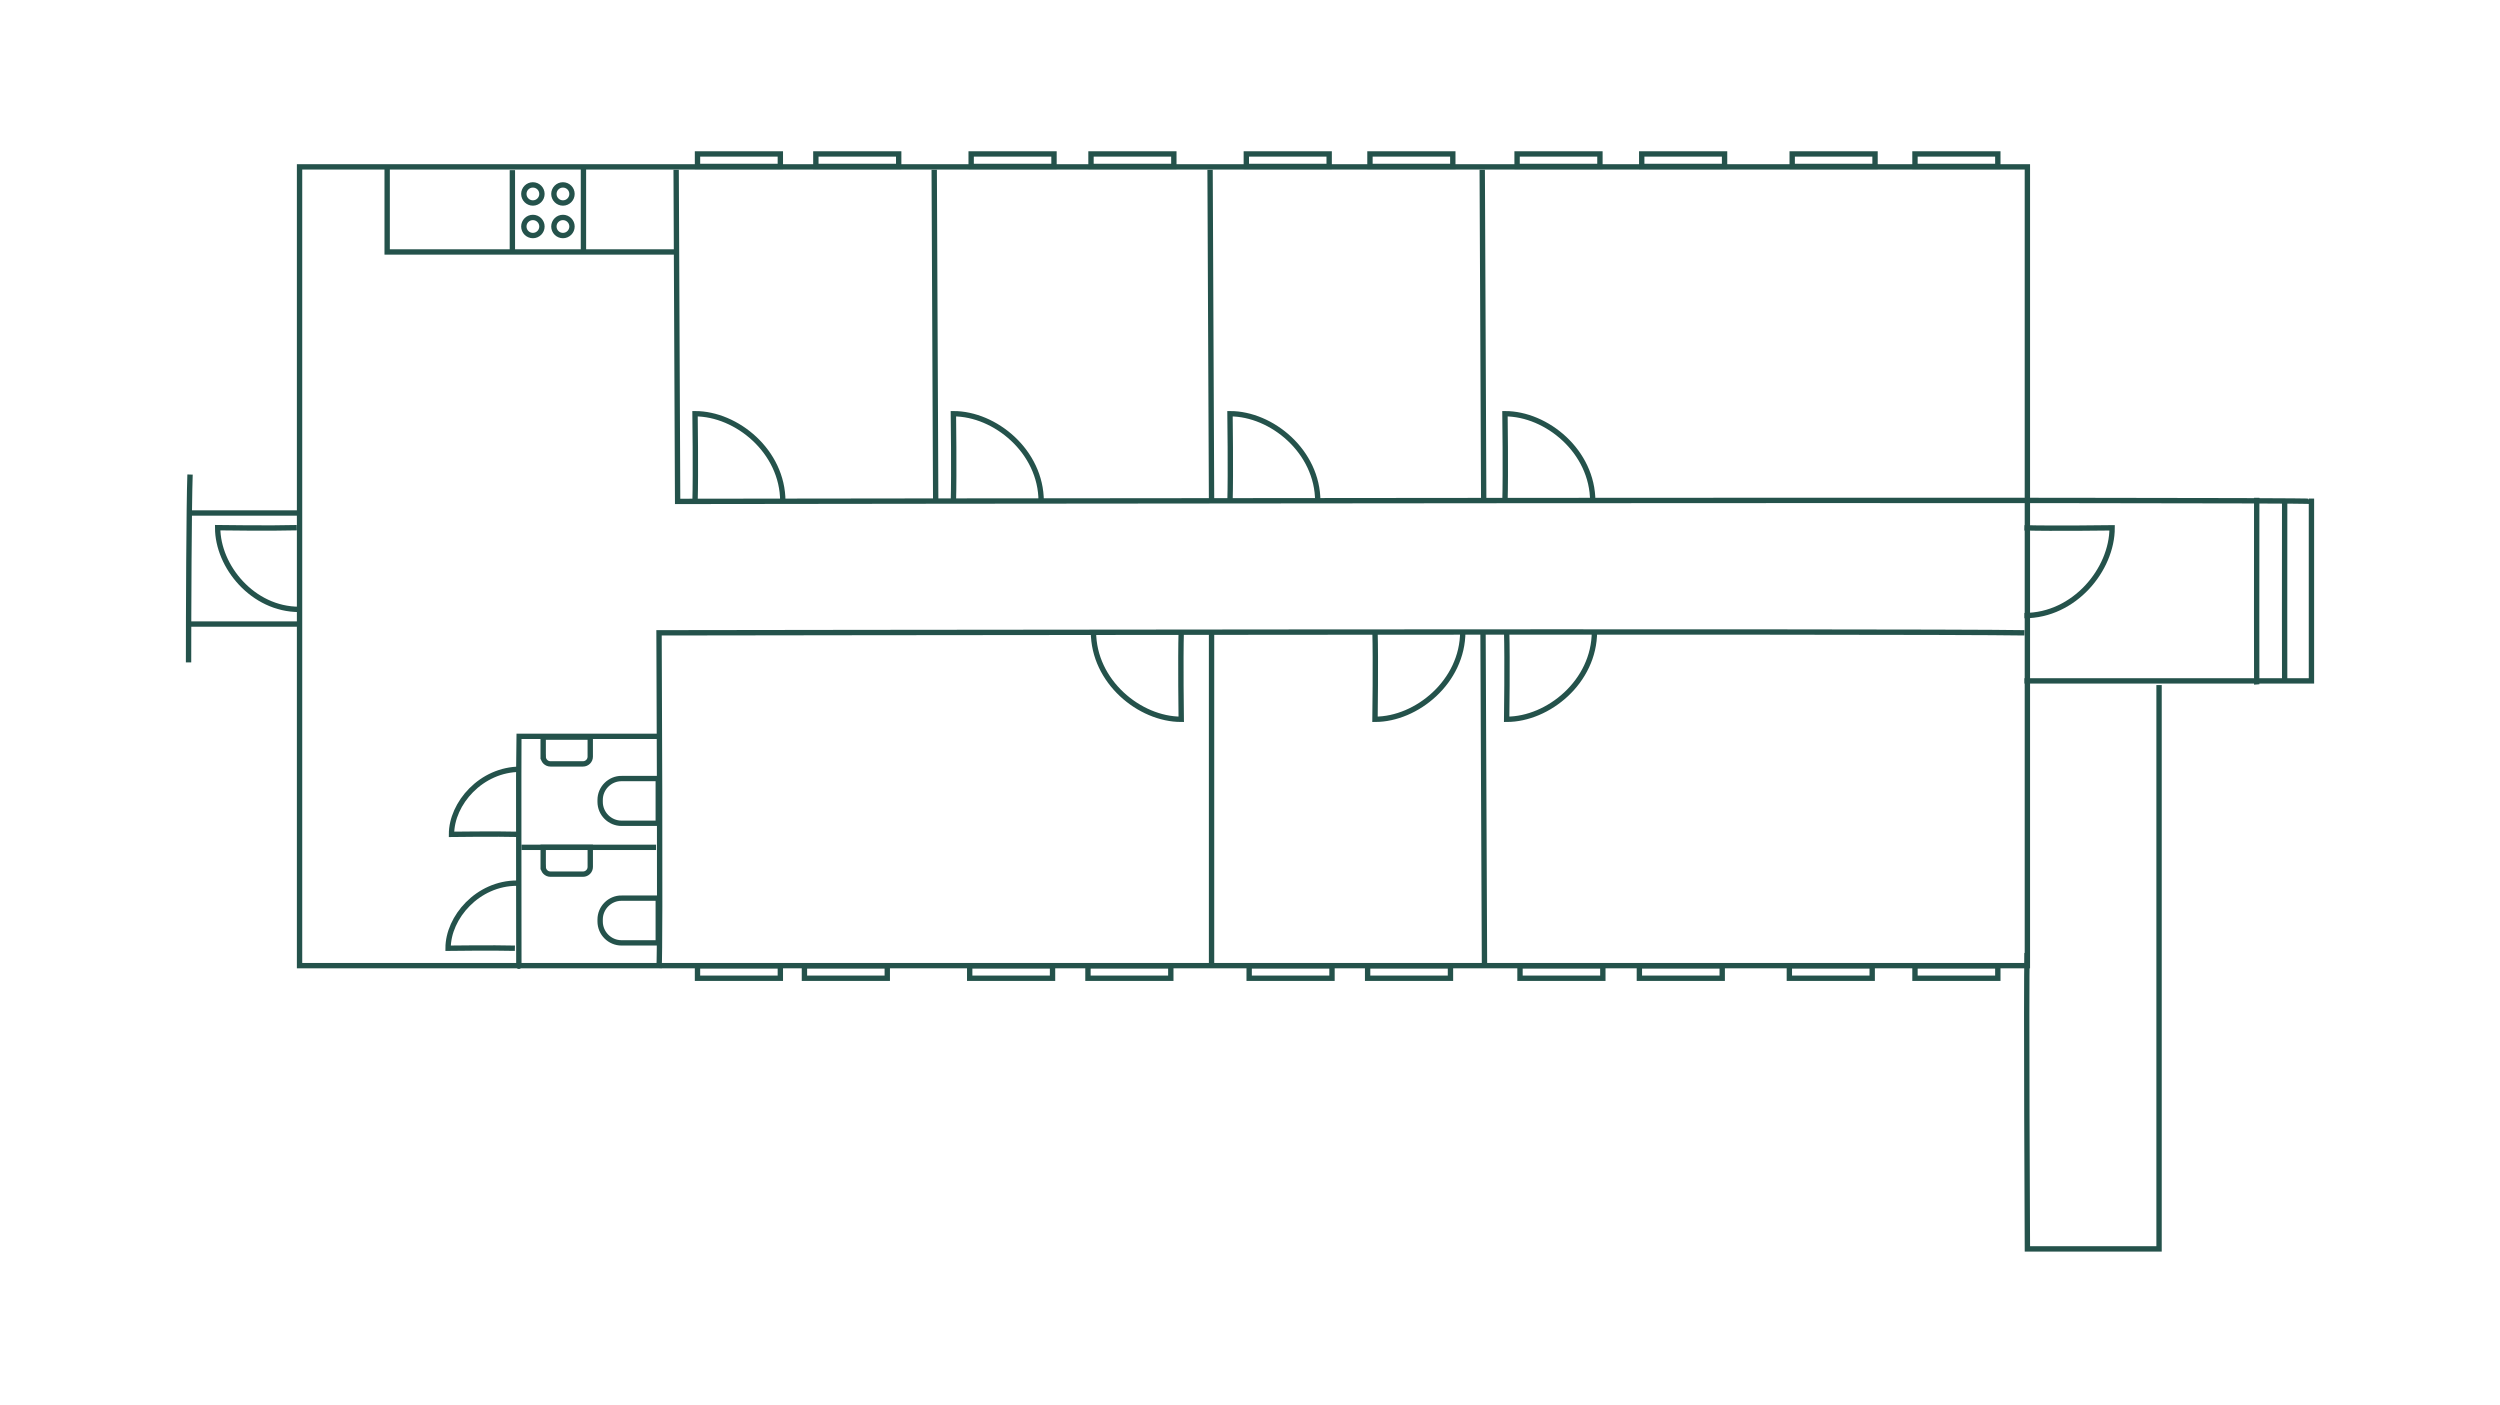 <?xml version="1.0" encoding="UTF-8"?>
<svg id="Lager_1" data-name="Lager 1" xmlns="http://www.w3.org/2000/svg" viewBox="0 0 1400 786.6">
  <defs>
    <style>
      .cls-1 {
        fill: none;
        stroke: #24524b;
        stroke-miterlimit: 10;
        stroke-width: 3px;
      }
    </style>
  </defs>
  <path class="cls-1" d="M1209.07,383.62v315.76h-73.73s-.72-145.95-.18-165.71"/>
  <line class="cls-1" x1="830.49" y1="354.7" x2="831.32" y2="542.09"/>
  <line class="cls-1" x1="678.47" y1="353.53" x2="678.47" y2="541.61"/>
  <line class="cls-1" x1="830.05" y1="95.09" x2="830.88" y2="280.66"/>
  <path class="cls-1" d="M168.35,287.28h-62.76"/>
  <rect class="cls-1" x="167.75" y="93.45" width="967.58" height="447.31"/>
  <path class="cls-1" d="M1133.69,354.38c-62.13-1.07-764.63,0-764.63,0,0,0,.84,176.11,0,187.71"/>
  <path class="cls-1" d="M166.2,295.5c-14.39.42-44.31,0-44.31,0,0,21.69,19.63,45.76,45.71,45.76"/>
  <path class="cls-1" d="M292.01,474.51h75.39"/>
  <path class="cls-1" d="M106.42,265.74c-.62,16.99-.83,77.87-.83,105.21"/>
  <path class="cls-1" d="M1294.41,279.2v102.1h-160.72"/>
  <path class="cls-1" d="M842.78,280.78c.45-15.46,0-49.1,0-49.1,23.3,0,49.15,21.08,49.15,49.1"/>
  <path class="cls-1" d="M1133.69,295.58c15.46.45,49.1,0,49.1,0,0,23.3-21.08,49.15-49.1,49.15"/>
  <path class="cls-1" d="M843.73,353.71c.45,15.46,0,49.1,0,49.1,23.3,0,49.15-21.08,49.15-49.1"/>
  <path class="cls-1" d="M770,353.71c.45,15.46,0,49.1,0,49.1,23.3,0,49.15-21.08,49.15-49.1"/>
  <path class="cls-1" d="M661.49,353.71c-.45,15.46,0,49.1,0,49.1-23.3,0-49.15-21.08-49.15-49.1"/>
  <path class="cls-1" d="M688.8,280.78c.45-15.46,0-49.1,0-49.1,23.3,0,49.15,21.08,49.15,49.1"/>
  <line class="cls-1" x1="677.64" y1="95.09" x2="678.47" y2="280.66"/>
  <line class="cls-1" x1="523.16" y1="95.09" x2="523.99" y2="280.66"/>
  <path class="cls-1" d="M389.22,280.78c.45-15.46,0-49.1,0-49.1,23.3,0,49.15,21.08,49.15,49.1"/>
  <path class="cls-1" d="M533.9,280.78c.45-15.46,0-49.1,0-49.1,23.3,0,49.15,21.08,49.15,49.1"/>
  <path class="cls-1" d="M378.64,95.09l.83,185.69s914.85-1.25,914.94,0"/>
  <path class="cls-1" d="M167.23,349.47h-61.64"/>
  <path class="cls-1" d="M368.63,412.35h-78.07c-.17,1.28.01,136.44,0,128.41"/>
  <path class="cls-1" d="M290.25,467.23c-12.15-.33-37.41,0-37.41,0,0-17.28,16.57-36.45,38.6-36.45"/>
  <path class="cls-1" d="M288.34,531.01c-12.15-.33-37.41,0-37.41,0,0-17.28,16.57-36.45,38.6-36.45"/>
  <path class="cls-1" d="M348.08,502.95h20.55v25.06h-20.55c-6.62,0-12-5.38-12-12v-1.06c0-6.62,5.38-12,12-12Z"/>
  <path class="cls-1" d="M348.08,435.98h20.55v25.06h-20.55c-6.62,0-12-5.38-12-12v-1.06c0-6.62,5.38-12,12-12Z"/>
  <path class="cls-1" d="M313.91,468.83h10.96v26.36h-10.96c-2.24,0-4.05-1.82-4.05-4.05v-18.25c0-2.24,1.82-4.05,4.05-4.05Z" transform="translate(-164.64 799.38) rotate(-90)"/>
  <path class="cls-1" d="M313.91,407.09h10.96v26.36h-10.96c-2.24,0-4.05-1.82-4.05-4.05v-18.25c0-2.24,1.82-4.05,4.05-4.05Z" transform="translate(-102.91 737.64) rotate(-90)"/>
  <g>
    <circle class="cls-1" cx="315.25" cy="108.61" r="5.07"/>
    <circle class="cls-1" cx="315.25" cy="126.84" r="5.07"/>
    <circle class="cls-1" cx="298.42" cy="108.61" r="5.07"/>
    <circle class="cls-1" cx="298.42" cy="126.84" r="5.07"/>
  </g>
  <g>
    <rect class="cls-1" x="390.6" y="540.82" width="46.39" height="7"/>
    <rect class="cls-1" x="450.48" y="540.82" width="46.39" height="7"/>
    <rect class="cls-1" x="543.03" y="540.82" width="46.39" height="7"/>
    <rect class="cls-1" x="609.26" y="540.82" width="46.39" height="7"/>
    <rect class="cls-1" x="699.53" y="540.82" width="46.39" height="7"/>
    <rect class="cls-1" x="765.87" y="540.82" width="46.39" height="7"/>
    <rect class="cls-1" x="851.2" y="540.82" width="46.39" height="7"/>
    <rect class="cls-1" x="918.05" y="540.82" width="46.39" height="7"/>
    <rect class="cls-1" x="1002.04" y="540.82" width="46.39" height="7"/>
    <rect class="cls-1" x="1072.39" y="540.82" width="46.39" height="7"/>
  </g>
  <g>
    <rect class="cls-1" x="390.6" y="86.21" width="46.39" height="7"/>
    <rect class="cls-1" x="456.88" y="86.21" width="46.39" height="7"/>
    <rect class="cls-1" x="543.85" y="86.21" width="46.39" height="7"/>
    <rect class="cls-1" x="1003.63" y="86.21" width="46.39" height="7"/>
    <rect class="cls-1" x="919.37" y="86.21" width="46.39" height="7"/>
    <rect class="cls-1" x="849.57" y="86.21" width="46.39" height="7"/>
    <rect class="cls-1" x="767.18" y="86.21" width="46.39" height="7"/>
    <rect class="cls-1" x="697.94" y="86.21" width="46.39" height="7"/>
    <rect class="cls-1" x="610.96" y="86.21" width="46.39" height="7"/>
    <rect class="cls-1" x="1072.39" y="86.21" width="46.39" height="7"/>
  </g>
  <path class="cls-1" d="M326.73,94.34c0,15.59,0,31.17,0,46.76"/>
  <path class="cls-1" d="M286.93,95.26c0,15.59,0,31.17,0,46.76"/>
  <polyline class="cls-1" points="216.81 93.98 216.81 141.1 379.44 141.1"/>
  <path class="cls-1" d="M1279.41,280.78c0,37.47-.09,99.37,0,100.54"/>
  <path class="cls-1" d="M1263.76,278.76c0,37.47-.09,103.37,0,104.54"/>
</svg>